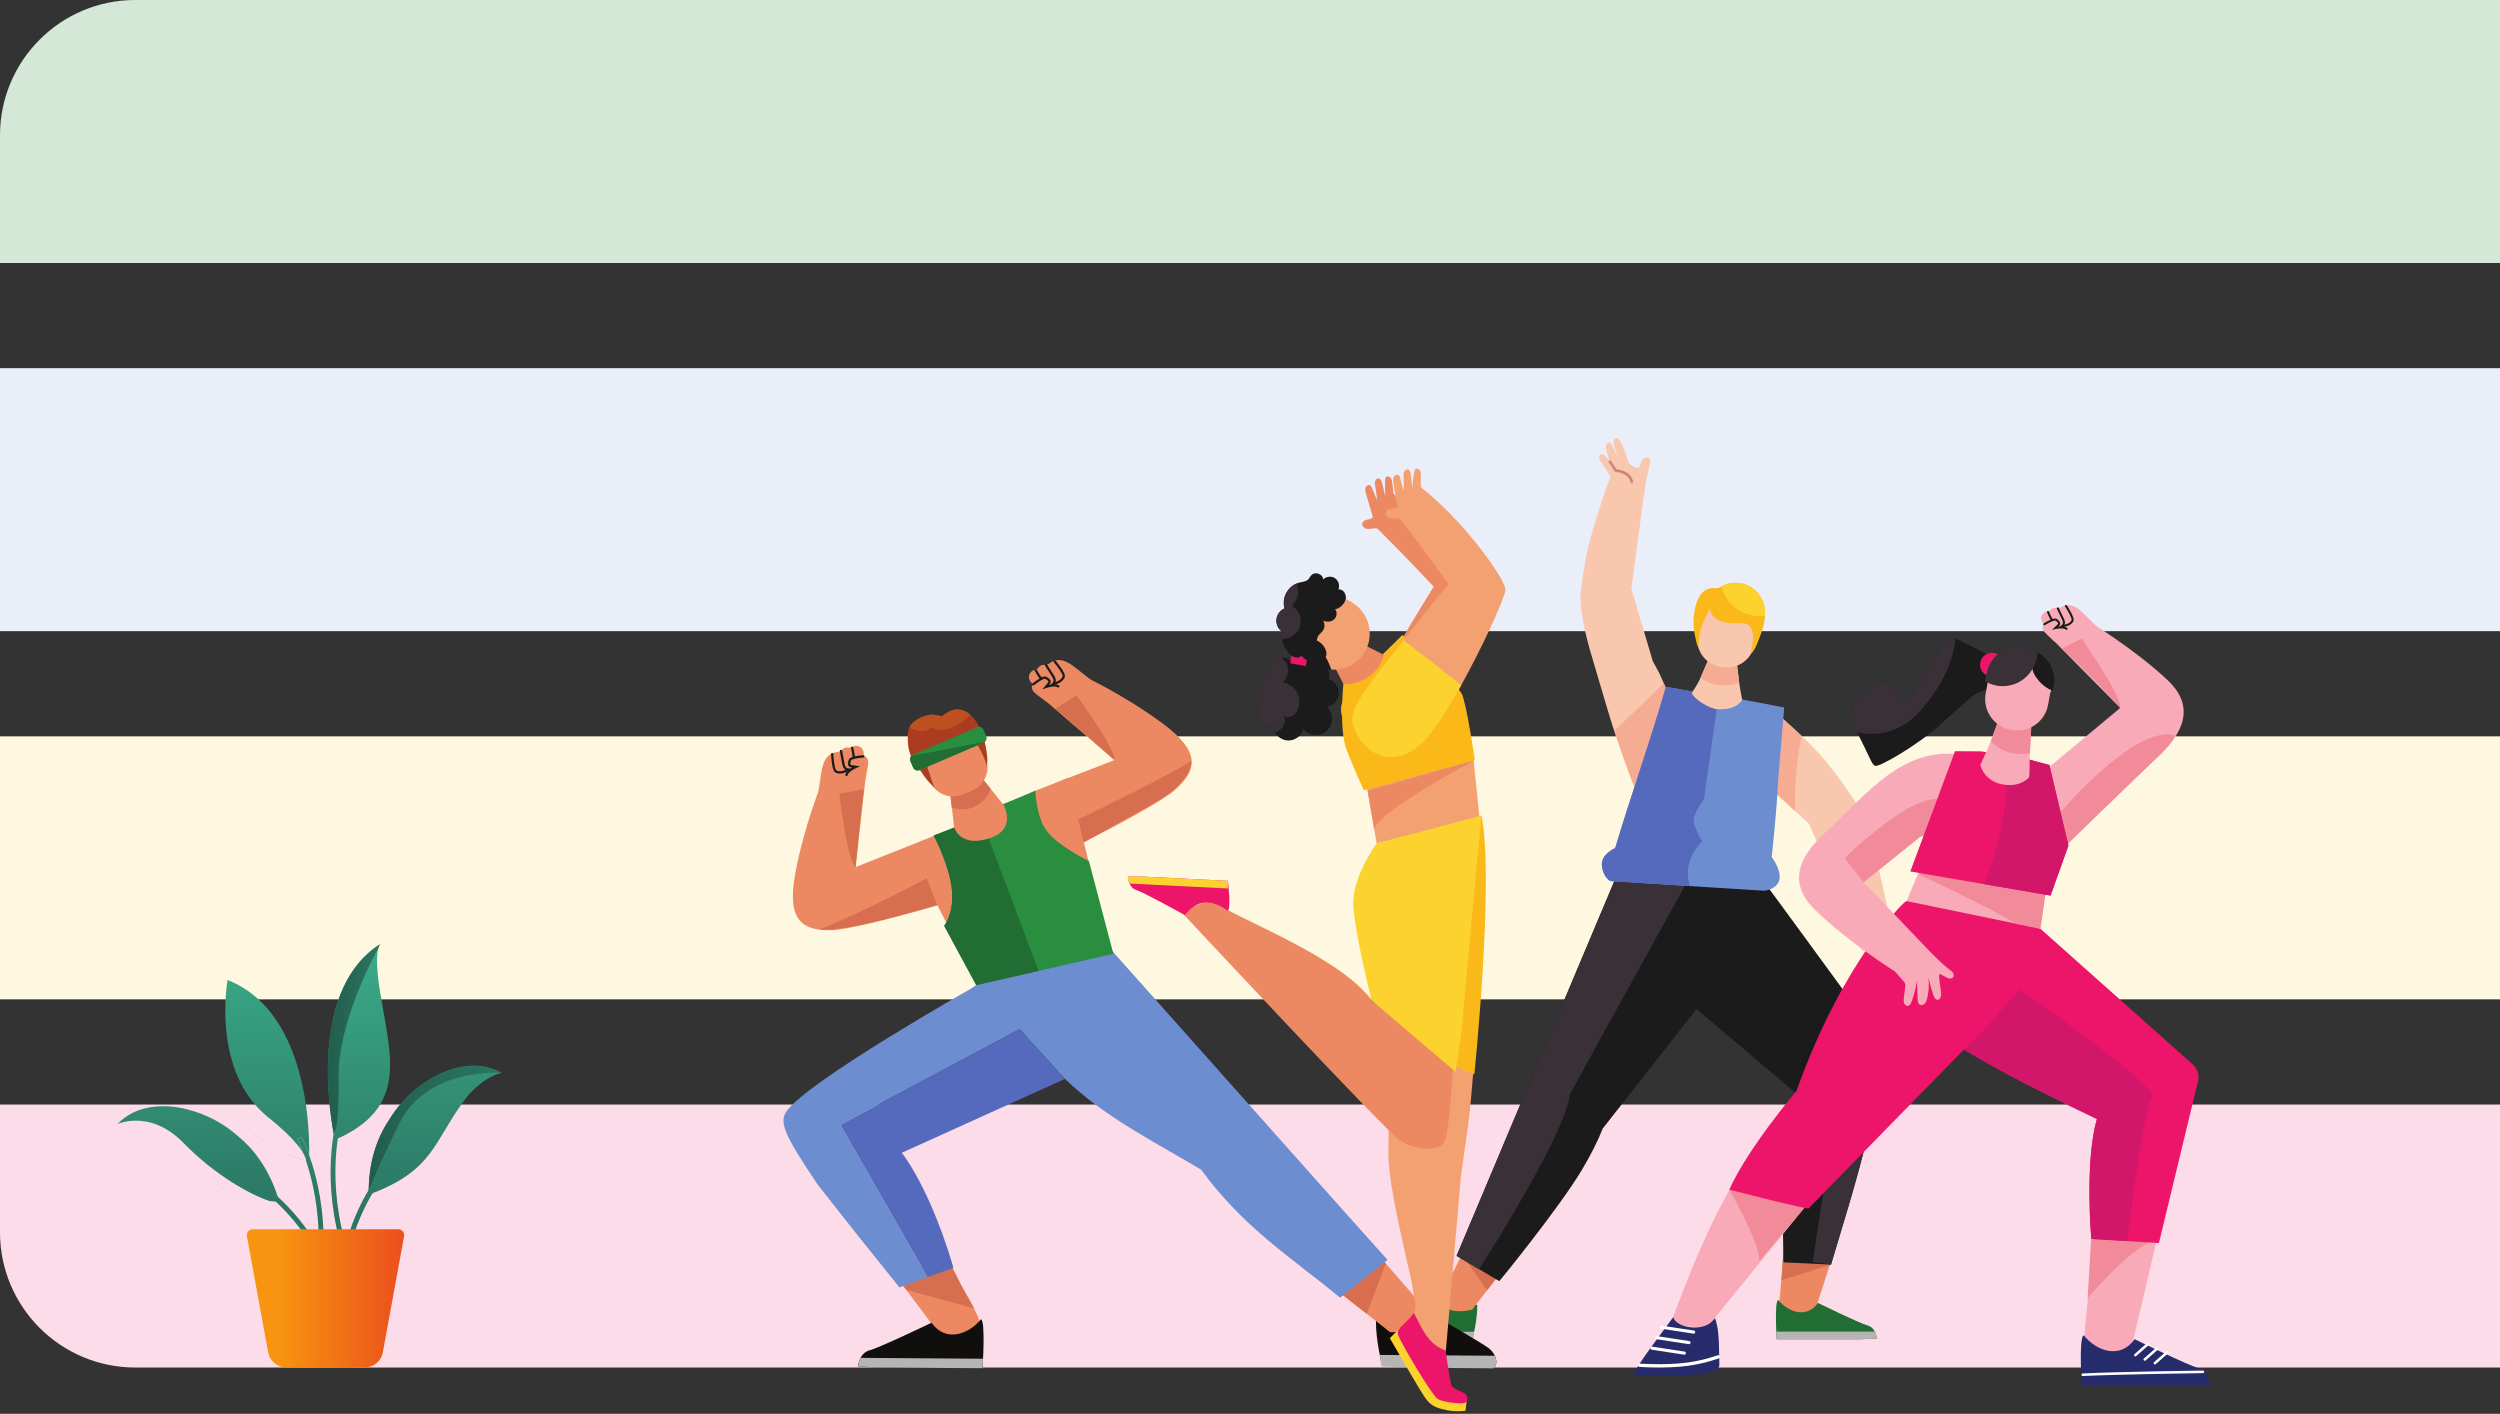 <svg width="702" height="397" viewBox="0 0 702 397" fill="none" xmlns="http://www.w3.org/2000/svg">
<rect x="0" y="0" width="702" height="397" fill="#333333" stroke="none"/>
<path d="M0 38C0 17.013 17.013 0 38 0H702V73.846H0V38Z" fill="#D3E8D7"/>
<rect y="206.769" width="702" height="73.846" fill="#FEF8E0"/>
<rect y="103.385" width="702" height="73.846" fill="#E9EEF8"/>
<path d="M0 310.154H702V384H38C17.013 384 0 366.987 0 346V310.154Z" fill="#FCDCE9"/>
<path d="M85.897 325.865C83.779 325.325 81.849 324.685 80.093 323.953C78.711 323.379 77.437 322.747 76.261 322.064C72.263 319.743 69.406 316.828 67.376 313.508C62.923 306.223 62.452 296.99 62.664 287.808C62.291 303.968 64.047 320.282 85.893 325.852C85.894 325.857 85.896 325.86 85.897 325.865V325.865ZM86.816 324.367C85.636 321.085 84.655 319.285 84.625 319.233L83.431 319.899C83.456 319.944 84.207 321.32 85.173 323.853C83.886 321.582 81.039 318.336 75.297 313.726C59.181 300.788 63.91 275.176 63.91 275.176L63.762 275.092C63.584 275.173 63.276 275.898 63.014 279.486C63.295 275.64 63.629 275.083 63.798 275.083C63.868 275.083 63.91 275.176 63.91 275.176C78.487 280.971 83.855 296.927 85.785 309.446C86.001 310.85 86.174 312.21 86.312 313.508C86.791 318.004 86.847 321.752 86.822 323.953C86.82 324.098 86.817 324.236 86.816 324.367V324.367ZM62.665 287.776C62.665 287.773 62.665 287.769 62.665 287.765C62.665 287.769 62.665 287.773 62.665 287.776Z" fill="url(#paint0_linear_55:4)"/>
<path d="M90.899 348.682H89.533C89.503 339.399 87.845 331.97 86.264 326.985C86.141 326.597 86.019 326.223 85.897 325.865C85.896 325.86 85.894 325.857 85.893 325.852C85.93 325.862 85.969 325.871 86.007 325.881C85.879 325.312 85.62 324.641 85.173 323.853C84.207 321.32 83.456 319.944 83.431 319.899L84.625 319.233C84.655 319.285 85.636 321.085 86.816 324.367C87.099 325.155 87.394 326.03 87.689 326.985C89.266 332.082 90.866 339.503 90.899 348.682" fill="url(#paint1_linear_55:4)"/>
<path d="M62.664 287.808C62.664 287.798 62.664 287.787 62.664 287.776C62.664 287.787 62.664 287.798 62.664 287.808ZM62.665 287.765C62.752 284.014 62.877 281.36 63.014 279.486C62.877 281.36 62.752 284.015 62.665 287.765Z" fill="url(#paint2_linear_55:4)"/>
<path d="M78.441 337.498C78.435 337.498 78.428 337.487 78.418 337.468C78.43 337.469 78.442 337.469 78.452 337.469C78.45 337.488 78.446 337.498 78.441 337.498ZM78.418 337.468C64.744 336.671 59.675 332.617 53.648 327.171C52.575 326.201 51.471 325.187 50.282 324.138C48.502 322.569 46.532 320.923 44.191 319.237C56.259 327.926 58.475 335.546 75.711 337.251C70.299 335.5 60.153 329.834 51.618 321.024C46.642 315.887 41.707 314.681 38.17 314.681C35.038 314.681 33.003 315.625 33.003 315.625C36.37 312.094 40.949 310.623 45.8 310.623C48.746 310.623 51.793 311.166 54.729 312.12C56.057 312.552 57.364 313.068 58.627 313.656C61.674 315.074 64.474 316.91 66.755 318.994C67.35 319.472 67.917 319.964 68.455 320.466C69.723 321.651 70.835 322.89 71.812 324.138C72.605 325.153 73.307 326.172 73.929 327.171C77.178 332.391 78.223 337.053 78.418 337.468Z" fill="url(#paint3_linear_55:4)"/>
<path d="M86.856 348.682H88.487C80.475 335.89 71.182 330.896 70.74 330.664L70.104 331.876C70.207 331.929 79.098 336.722 86.856 348.682" fill="url(#paint4_linear_55:4)"/>
<path d="M94.052 320.073C94.052 320.073 84.6 278.933 106.916 265C106.916 265 104.652 265.958 106.811 279.068C109.75 296.915 114.643 311.084 94.052 320.073Z" fill="url(#paint5_linear_55:4)"/>
<path d="M96.842 348.682C91.322 328.332 96.117 313.797 96.167 313.648L94.872 313.206C94.82 313.358 89.948 328.089 95.429 348.682H96.842Z" fill="url(#paint6_linear_55:4)"/>
<path d="M93.684 318.243C94.008 318.061 95.252 316.431 95.12 302.074C94.991 287.926 103.756 270.783 106.253 266.19C106.478 265.412 106.739 265.13 106.855 265.04C87.428 277.245 92.174 310.13 93.684 318.243" fill="url(#paint7_linear_55:4)"/>
<path d="M106.855 265.04L106.916 265L106.855 265.04Z" fill="url(#paint8_linear_55:4)"/>
<path d="M103.497 335.471C103.767 336.09 102.353 324.57 109.362 314.322C115.449 304.09 129.96 295.13 140.805 301.272C140.963 301.312 136.478 301.728 131.109 307.995C121.58 320.454 122.176 328.618 103.497 335.471" fill="url(#paint9_linear_55:4)"/>
<path d="M98.72 348.682C102.706 335.07 109.784 327.952 109.866 327.87L108.906 326.895C108.555 327.24 101.305 334.51 97.285 348.682H98.72Z" fill="url(#paint10_linear_55:4)"/>
<path d="M109.362 314.322C103.963 322.215 103.562 330.857 103.539 334.132C103.573 334.238 103.595 334.307 103.595 334.307C103.595 334.307 104.048 332.188 111.917 315.844C119.786 299.502 140.805 301.272 140.805 301.272C129.96 295.13 115.449 304.09 109.362 314.322" fill="url(#paint11_linear_55:4)"/>
<path d="M111.85 345.187H70.947C69.922 345.187 69.147 346.117 69.332 347.124L75.296 379.744C75.745 382.199 77.884 383.982 80.379 383.982H102.418C104.913 383.982 107.052 382.199 107.501 379.744L113.465 347.124C113.649 346.117 112.875 345.187 111.85 345.187" fill="url(#paint12_linear_55:4)"/>
<path d="M500.943 349.96C500.943 349.96 500.21 361.698 499.109 369.767C507.179 371.234 508.646 371.234 508.646 371.234L515.247 350.695L500.943 349.96" fill="#EC8963"/>
<path d="M514.147 355.096L500.21 359.497L500.699 352.406L514.147 355.096Z" fill="#D66E4F"/>
<path d="M522.506 376.063H498.873C498.873 376.063 498.229 365.429 499.303 364.999C502.096 368.436 507.252 370.369 510.475 365.858C510.475 365.858 522.076 371.552 524.44 372.196C526.803 372.841 527.018 375.848 527.018 375.848L522.506 376.063Z" fill="#226D34"/>
<path d="M526.451 373.915C526.946 374.874 527.018 375.848 527.018 375.848L522.506 376.063H498.873C498.873 376.063 498.82 375.18 498.77 373.915H526.451Z" fill="#B5B5B4"/>
<path d="M525.97 290.687C523.986 287.075 521.65 283.645 519.247 280.286C517.289 277.541 495.808 248.243 495.808 248.243L479.304 245.064L474.902 282.108L504.844 307.418C504.844 307.418 502.169 316.117 501.234 328.188C501.014 331.017 500.829 335.412 500.683 340.097C500.55 344.395 500.82 353.103 500.793 354.461L514.147 355.096C514.493 353.924 514.897 352.526 515.348 350.96C517.22 344.513 519.386 338.162 521.895 328.822C525.466 315.522 528.685 302.369 528.685 298.111C528.685 296.486 528.087 294.835 527.337 293.282C526.906 292.376 526.415 291.502 525.97 290.687" fill="#1C1B1B"/>
<path d="M528.685 298.111C528.685 298.111 520.016 299.346 516.348 313.65C512.681 327.955 509.013 354.362 509.013 354.362L514.147 355.096C514.147 355.096 527.819 311.179 528.685 298.111" fill="#393137"/>
<path d="M403.15 364.625C403.15 364.625 391.296 371.325 390.007 372.356C388.719 373.387 387.688 375.449 388.976 376.737C409.849 376.737 413.545 375.706 413.545 375.706C413.545 375.706 414.834 370.81 414.834 366.43L403.15 364.625Z" fill="#226D34"/>
<path d="M413.585 376.458C413.585 376.458 409.849 376.737 388.977 376.737C388.2 375.96 388.269 374.903 388.727 373.958H413.946C413.723 375.03 413.585 376.458 413.585 376.458Z" fill="#B5B5B4"/>
<path d="M423.827 354.209L413.42 367.705C413.42 367.705 407.641 369.661 403.7 365.748L412.589 348.154L423.827 354.209Z" fill="#EC8963"/>
<path d="M412.589 348.154L423.827 354.209L417.568 362.326L410.522 352.288L410.507 352.275L412.589 348.154" fill="#D66E4F"/>
<path d="M476.736 246.871L453.996 245.797L409.006 352.651L420.987 359.742C421.877 358.796 438.001 338.835 444.08 328.693C446.496 324.661 448.573 320.654 450.054 316.887L478.203 281.008L481.505 247.264L476.736 246.871" fill="#1C1B1B"/>
<path d="M409.006 352.651L415.312 356.383C420.49 348.27 439.526 317.866 440.793 307.415C442.627 303.748 473.134 248.719 473.134 248.719L467.445 246.432L453.996 245.797L409.006 352.651" fill="#393137"/>
<path d="M535.111 262.411C534.409 261.773 533.739 261.102 533.083 260.416C533.445 260.535 533.807 260.654 534.169 260.773C534.518 260.887 534.879 261.004 535.247 260.977C535.615 260.95 535.994 260.744 536.112 260.395C536.212 260.102 536.106 259.77 535.912 259.529C535.719 259.287 535.448 259.121 535.178 258.971C533.739 258.168 532.018 257.489 530.305 256.515C529.673 253.47 529.124 250.778 528.402 247.631C527.39 243.219 526.331 238.805 524.919 234.501C522.986 228.61 520.802 224.839 520.802 224.839C515.077 216.308 511.056 211.309 504.793 205.619C502.536 203.567 500.587 201.744 498.864 200.127L495.339 219.724L508.046 231.395C508.046 231.395 518.413 255.308 520.616 260.656C521.176 262.359 521.735 264.061 522.295 265.763C522.448 266.226 522.645 266.741 523.092 266.933C523.789 267.235 524.547 266.496 524.666 265.747C524.785 264.997 524.523 264.243 524.492 263.485C524.484 263.282 524.5 263.059 524.639 262.909C524.745 262.795 524.904 262.748 525.055 262.71C525.87 262.501 526.754 262.408 527.539 262.711C528.241 262.982 528.789 263.537 529.339 264.051C530.489 265.124 531.747 266.082 533.088 266.905C533.544 267.184 534.14 267.446 534.58 267.142C534.926 266.904 534.993 266.397 534.847 266.004C534.701 265.61 534.391 265.302 534.092 265.008C533.045 263.982 531.998 262.956 530.951 261.93C532.083 262.902 533.27 263.811 534.504 264.649C534.79 264.843 535.112 265.041 535.454 264.993C535.999 264.916 536.266 264.224 536.109 263.697C535.952 263.17 535.519 262.78 535.111 262.411" fill="#F8C7AE"/>
<path d="M504.017 227.694C503.773 218.785 505.166 210.28 505.871 206.613C505.519 206.283 505.161 205.952 504.793 205.619C502.536 203.567 500.587 201.744 498.864 200.127L495.339 219.724L504.017 227.694" fill="#F6AB93"/>
<path d="M470.073 199.039C469.092 195.931 467.739 193.128 466.044 189.285C465.708 188.522 464.105 185.655 464.105 185.655L458.095 165.353C458.095 165.353 461.349 140.652 462.171 135.183C462.548 133.513 462.926 131.842 463.305 130.172C463.407 129.716 463.499 129.198 463.226 128.819C462.803 128.23 461.818 128.463 461.353 129.019C460.887 129.574 460.731 130.322 460.384 130.959C460.291 131.129 460.168 131.305 459.981 131.359C459.836 131.4 459.683 131.361 459.541 131.318C458.77 131.088 457.999 130.73 457.505 130.095C457.062 129.529 456.887 128.804 456.688 128.113C456.272 126.667 455.712 125.264 455.016 123.93C454.78 123.477 454.42 122.969 453.91 123.002C453.509 123.028 453.205 123.41 453.131 123.804C453.058 124.199 453.16 124.603 453.262 124.992C453.615 126.348 453.969 127.703 454.323 129.059C453.873 127.706 453.347 126.377 452.746 125.083C452.608 124.785 452.441 124.463 452.136 124.334C451.653 124.13 451.094 124.566 450.963 125.075C450.832 125.584 450.996 126.117 451.149 126.62C451.412 127.488 451.632 128.369 451.831 129.253C451.593 128.977 451.355 128.702 451.116 128.427C450.886 128.16 450.647 127.888 450.332 127.729C450.018 127.57 449.605 127.553 449.337 127.781C449.112 127.972 449.035 128.297 449.076 128.59C449.115 128.883 449.255 129.152 449.403 129.408C450.19 130.774 451.266 132.176 452.192 133.816C451.213 136.623 450.34 139.1 449.385 142.036C448.047 146.151 446.745 150.29 445.788 154.513C444.477 160.294 443.727 167.308 443.727 167.308C443.972 174.154 445.754 180.342 448.093 188.086C448.994 191.071 452.65 203.683 453.299 205.268C455.374 211.534 457.978 219.115 459.265 221.734C461.597 226.478 465.011 228.333 465.011 228.333L470.238 220.243L472.504 204.332L470.073 199.039" fill="#F8C7AE"/>
<path d="M458.057 135.695C457.931 135.65 457.835 135.539 457.815 135.398C457.438 132.774 453.724 132.497 453.686 132.495C453.571 132.487 453.466 132.426 453.402 132.33L451.747 129.845C451.633 129.674 451.68 129.444 451.85 129.33C452.021 129.217 452.252 129.265 452.364 129.433L453.921 131.771C454.769 131.865 458.138 132.418 458.549 135.293C458.578 135.496 458.438 135.684 458.234 135.713C458.172 135.721 458.112 135.715 458.057 135.695" fill="#CD8578"/>
<path d="M462.799 222.507L467.75 206.736L470.868 200.868L470.719 200.446L470.073 199.04C469.326 196.672 468.362 194.479 467.196 191.872L453.299 205.268C453.299 205.268 457.198 216.742 459.265 221.734C459.618 222.45 459.995 223.093 460.381 223.682C461.841 225.261 462.799 222.507 462.799 222.507" fill="#F6AB93"/>
<path d="M499.354 218.368L501.005 198.667C501.005 198.667 483.507 195.178 478.263 194.759C477.456 194.694 467.841 192.666 467.75 192.982C463.564 207.681 457.906 223.497 453.544 238.146C453.544 238.146 449.475 239.838 449.814 243.117C450.152 246.363 452.19 247.404 452.19 247.404L495.458 250.119C495.458 250.119 498.93 249.781 499.626 247.106C499.633 247.092 499.633 247.079 499.64 247.066C500.316 244.352 497.489 240.628 497.489 240.628C497.489 240.628 498.812 229.385 499.354 218.368" fill="#6C8DD0"/>
<path d="M467.75 192.982C463.564 207.681 457.906 223.498 453.544 238.146C453.544 238.146 449.475 239.838 449.814 243.117C450.152 246.362 452.19 247.404 452.19 247.404L473.134 248.719C473.599 248.722 474.054 248.727 474.535 248.732C472.091 241.64 477.959 236.261 477.959 236.261C477.959 236.261 476.736 234.306 475.759 231.615C474.78 228.926 478.448 224.525 478.448 224.525L482.36 196.894L479.258 194.858C478.893 194.816 478.557 194.782 478.263 194.759C477.456 194.694 467.841 192.666 467.75 192.982" fill="#556ABC"/>
<path d="M489.206 196.467C487.74 199.034 484.32 199.261 482.263 199.139C480.014 199.013 475.636 196.283 475.086 194.633C475.214 194.182 476.619 192.397 477.506 190.329C478.466 188.094 479.416 185.907 479.416 185.907L480.119 183.541L487.307 184.154C487.307 184.154 487.307 184.154 487.307 184.161C487.321 184.172 487.351 184.443 487.404 184.898C487.423 185.05 487.439 185.222 487.455 185.414C487.456 185.42 487.456 185.42 487.456 185.42C487.516 185.962 487.723 186.197 487.792 186.996C487.839 187.552 488.103 189.602 488.368 191.67C488.652 193.804 489.095 195.95 489.206 196.467" fill="#F8C7AE"/>
<path d="M488.368 191.67C486.958 192.245 485.418 192.538 483.795 192.484C481.444 192.414 479.277 191.621 477.506 190.329C478.466 188.094 479.416 185.907 479.416 185.907L480.119 183.541L487.307 184.154C487.307 184.154 487.307 184.154 487.307 184.161C487.321 184.172 487.351 184.443 487.404 184.898C487.423 185.05 487.439 185.222 487.455 185.414C487.456 185.42 487.456 185.42 487.456 185.42C487.516 185.962 487.723 186.197 487.792 186.996C487.839 187.552 488.103 189.602 488.368 191.67Z" fill="#F6AB93"/>
<path d="M483.334 187.264L484.105 187.359C488.314 187.877 492.146 184.886 492.665 180.676L493.572 173.315C493.875 170.86 492.129 168.624 489.674 168.322L482.552 167.444C480.097 167.141 477.861 168.887 477.558 171.342L476.651 178.704C476.133 182.913 479.125 186.745 483.334 187.264" fill="#F8C7AE"/>
<path d="M495.606 172.908C495.481 175.317 494.668 177.658 493.751 179.895C493.34 180.908 492.916 182.093 492.241 182.963C492.138 183.1 491.691 183.455 491.675 183.61C491.955 181.355 493.317 176.29 490.404 175.191C489.305 174.779 488.092 174.939 486.924 174.973C485.459 175.019 483.948 174.853 482.649 174.184C481.345 173.508 480.279 172.26 480.113 170.802C478.82 173.394 477.458 176.02 477.132 178.905C477.057 179.557 477.017 180.21 477 180.862C476.989 181.177 476.88 181.801 477.115 182.059C476.714 181.624 476.537 181.034 476.388 180.462C475.701 177.858 475.312 175.122 475.678 172.438C475.896 170.847 476.285 169.199 477.029 167.768C477.498 166.886 478.162 166.08 479.049 165.616C479.942 165.147 480.99 165.061 481.997 165.124C482.157 165.135 482.323 165.147 482.477 165.112C482.649 165.067 482.803 164.969 482.953 164.872C483.102 164.781 483.25 164.695 483.405 164.614C485.928 163.258 489.168 163.321 491.623 164.803C493.821 166.137 495.303 168.558 495.566 171.11C495.629 171.711 495.641 172.312 495.606 172.908" fill="#FAB819"/>
<path d="M495.607 172.908C495.114 172.976 494.61 173.011 494.101 173.011C488.921 173.011 484.578 169.433 483.405 164.614C485.928 163.258 489.168 163.321 491.623 164.803C493.821 166.137 495.303 168.558 495.566 171.11C495.629 171.711 495.641 172.312 495.607 172.908" fill="#FBD22E"/>
<path d="M255.078 238.053L268.085 263.765L285.745 257.752L295.665 251.684L307.428 249.099L299.907 218.35L255.078 238.053" fill="#EC8963"/>
<path d="M289.328 222.569L312.925 213.437L293.535 196.759L303.488 189.496C303.488 189.496 315.281 194.836 326.556 203.208C337.832 211.58 335.563 216.605 330.197 221.582C324.832 226.56 296.935 240.211 296.935 240.211L289.328 222.569" fill="#EC8963"/>
<path d="M296.383 198.986L302.207 195.224C302.207 195.224 313.351 210.187 312.925 213.437C302.1 203.708 296.383 198.986 296.383 198.986Z" fill="#D66E4F"/>
<path d="M304.315 236.532L302.759 230.115C302.759 230.115 333.695 215.122 334.508 213.527C334.461 219.932 324.816 225.068 324.816 225.068L304.315 236.532" fill="#D66E4F"/>
<path d="M293.841 197.075C292.996 196.442 292.149 195.809 291.304 195.176C290.79 194.791 290.259 194.387 289.957 193.827C289.655 193.268 289.662 192.508 290.144 192.147C289.415 191.73 288.927 190.907 288.932 190.099C288.936 189.293 289.431 188.539 290.164 188.225C290.51 188.077 290.904 188.018 291.212 187.808C291.559 187.571 291.759 187.167 292.113 186.94C292.723 186.548 293.592 186.79 294.272 186.52C294.588 186.395 294.843 186.166 295.123 185.977C295.667 185.608 296.319 185.389 296.995 185.346C299.01 185.217 300.872 186.593 302.506 187.891C303.568 188.736 304.631 189.579 305.693 190.424C306.021 190.683 306.349 190.944 306.688 191.189L299.272 196.563L293.841 197.075" fill="#EC8963"/>
<path d="M297.409 192.933C297.413 192.927 297.417 192.922 297.422 192.915C297.526 192.772 297.492 192.57 297.348 192.466C296.663 191.974 295.453 192.111 294.584 192.303L294.753 192.098C294.98 191.824 295.067 191.537 295.011 191.248C294.906 190.715 294.348 190.35 293.763 190.034C292.939 189.592 290.816 191.189 289.941 191.897C289.807 192.006 289.781 192.211 289.893 192.349C290.005 192.488 290.208 192.509 290.347 192.397C291.684 191.316 293.167 190.46 293.458 190.602C293.67 190.716 294.318 191.064 294.378 191.372C294.385 191.406 294.405 191.508 294.256 191.688L292.702 193.569L293.789 193.192C294.439 192.966 296.278 192.49 296.973 192.989C297.111 193.088 297.301 193.063 297.409 192.933" fill="#1C1B1B"/>
<path d="M292.621 190.755C292.725 190.63 292.719 190.443 292.601 190.324C292.07 189.786 291.126 188.096 291.117 188.079C291.03 187.923 290.834 187.868 290.679 187.954C290.525 188.04 290.467 188.236 290.554 188.392C290.594 188.465 291.549 190.178 292.144 190.778C292.269 190.904 292.473 190.904 292.6 190.78C292.608 190.772 292.614 190.764 292.621 190.755" fill="#1C1B1B"/>
<path d="M296.111 192.117C296.592 191.535 296.596 190.739 296.095 189.887C295.618 189.077 294.065 186.684 293.999 186.582C293.902 186.433 293.703 186.39 293.553 186.487C293.405 186.584 293.362 186.784 293.459 186.933C293.474 186.957 295.071 189.416 295.54 190.214C295.857 190.752 296.073 191.493 295.285 191.987C295.136 192.081 295.088 192.28 295.182 192.431C295.277 192.582 295.475 192.628 295.627 192.533C295.821 192.412 295.982 192.272 296.111 192.117Z" fill="#1C1B1B"/>
<path d="M298.559 190.892C298.861 190.527 299.042 190.119 299.027 189.706C298.99 188.678 296.83 186.038 296.397 185.519C296.283 185.382 296.08 185.364 295.943 185.478C295.803 185.595 295.788 185.795 295.902 185.931C296.85 187.068 298.361 189.104 298.384 189.73C298.411 190.475 297.189 191.434 296.008 191.599C295.833 191.623 295.709 191.787 295.734 191.962C295.758 192.139 295.921 192.262 296.097 192.237C297.004 192.11 297.994 191.577 298.559 190.892" fill="#1C1B1B"/>
<path d="M263.76 234.106L240.26 243.484L243.105 218.067L230.871 219.525C230.871 219.525 225.87 231.466 223.312 245.275C220.755 259.083 225.838 261.219 233.156 261.211C240.475 261.203 270.202 252.206 270.202 252.206L263.76 234.106" fill="#EC8963"/>
<path d="M242.535 221.637L235.708 222.848C235.708 222.848 237.735 241.395 240.26 243.484C241.563 228.988 242.535 221.637 242.535 221.637Z" fill="#D66E4F"/>
<path d="M243.096 218.507C243.284 217.468 243.473 216.428 243.661 215.388C243.775 214.757 243.889 214.099 243.73 213.484C243.57 212.869 243.047 212.317 242.448 212.38C242.698 211.579 242.494 210.644 241.942 210.056C241.39 209.468 240.513 209.253 239.763 209.522C239.409 209.649 239.081 209.874 238.712 209.93C238.296 209.993 237.875 209.833 237.461 209.908C236.748 210.037 236.276 210.805 235.594 211.07C235.277 211.194 234.934 211.2 234.601 211.252C233.951 211.353 233.324 211.636 232.8 212.065C231.236 213.343 230.81 215.618 230.497 217.681C230.293 219.023 230.09 220.364 229.887 221.706C229.824 222.119 229.761 222.533 229.679 222.943L238.77 221.83L243.096 218.507" fill="#EC8963"/>
<path d="M237.663 217.903C237.656 217.902 237.649 217.9 237.641 217.899C237.467 217.864 237.355 217.695 237.389 217.52C237.556 216.693 238.535 215.969 239.303 215.518L239.04 215.483C238.686 215.437 238.427 215.286 238.272 215.035C237.986 214.574 238.145 213.927 238.36 213.298C238.662 212.412 241.304 212.136 242.427 212.059C242.599 212.047 242.758 212.18 242.77 212.358C242.782 212.536 242.648 212.69 242.47 212.702C240.755 212.821 239.086 213.203 238.97 213.505C238.892 213.734 238.654 214.43 238.819 214.696C238.838 214.725 238.893 214.814 239.124 214.845L241.543 215.164L240.49 215.628C239.861 215.905 238.19 216.809 238.021 217.647C237.987 217.814 237.83 217.925 237.663 217.903Z" fill="#1C1B1B"/>
<path d="M239.687 213.048C239.525 213.027 239.402 212.885 239.407 212.719C239.431 211.963 238.971 210.082 238.966 210.064C238.923 209.891 239.03 209.716 239.202 209.674C239.373 209.631 239.549 209.737 239.592 209.909C239.612 209.99 240.078 211.895 240.051 212.739C240.045 212.917 239.897 213.056 239.719 213.051C239.708 213.05 239.697 213.05 239.687 213.048Z" fill="#1C1B1B"/>
<path d="M238.058 216.422C237.309 216.322 236.764 215.742 236.551 214.778C236.349 213.861 235.857 211.049 235.836 210.929C235.805 210.755 235.923 210.588 236.098 210.557C236.273 210.527 236.44 210.644 236.47 210.819C236.476 210.848 236.981 213.735 237.181 214.639C237.315 215.249 237.661 215.939 238.575 215.764C238.748 215.732 238.918 215.844 238.951 216.019C238.985 216.194 238.871 216.363 238.696 216.397C238.471 216.44 238.258 216.448 238.058 216.422" fill="#1C1B1B"/>
<path d="M235.431 217.192C234.961 217.13 234.551 216.954 234.281 216.642C233.608 215.863 233.392 212.458 233.356 211.784C233.346 211.606 233.483 211.454 233.66 211.445C233.842 211.435 233.99 211.572 233.999 211.749C234.079 213.226 234.358 215.747 234.768 216.221C235.255 216.784 236.803 216.655 237.781 215.972C237.925 215.871 238.127 215.906 238.229 216.051C238.331 216.197 238.296 216.398 238.149 216.499C237.399 217.025 236.311 217.308 235.431 217.192Z" fill="#1C1B1B"/>
<path d="M263.15 254.054L260.2 246.626C260.2 246.626 243.721 255.515 230.069 261.023C237.87 261.88 263.15 254.054 263.15 254.054Z" fill="#D66E4F"/>
<path d="M251.658 358.403C251.658 358.403 264.877 376.115 264.878 376.115C265.176 376.515 268.689 376.142 269.188 376.146C271.359 376.161 273.509 375.773 275.65 376.118C276.379 370.866 272.199 365.396 269.91 360.886C268.467 358.046 267.024 355.205 265.582 352.363L251.658 358.403Z" fill="#EC8963"/>
<path d="M246.537 383.991L275.897 384.201C275.897 384.201 276.792 370.995 275.461 370.452C271.961 374.697 265.538 377.054 261.575 371.42C261.575 371.42 247.111 378.389 244.17 379.169C241.228 379.949 240.934 383.684 240.934 383.684L246.537 383.991Z" fill="#100F0D"/>
<path d="M241.656 381.286C241.031 382.473 240.934 383.684 240.934 383.684L246.537 383.991L275.897 384.201C275.897 384.201 275.971 383.104 276.045 381.533L241.656 381.286" fill="#B5B5B4"/>
<path d="M267.384 355.913L253.56 360.951C253.844 361.331 254.151 361.742 254.477 362.18L273.482 367.391L273.331 367.069C272.196 364.895 270.883 362.803 269.91 360.886C269.068 359.229 268.226 357.571 267.384 355.913Z" fill="#D66E4F"/>
<path d="M401.355 368.601C401.355 368.601 416.485 377.296 418.126 378.629C419.768 379.962 421.07 382.613 419.407 384.253C392.657 384.061 387.93 382.706 387.93 382.706C387.93 382.706 386.324 376.42 386.364 370.805L401.355 368.601Z" fill="#100F0D"/>
<path d="M387.873 383.67C387.873 383.67 392.657 384.061 419.407 384.253C420.41 383.264 420.331 381.908 419.753 380.695L387.432 380.463C387.709 381.838 387.873 383.67 387.873 383.67" fill="#B5B5B4"/>
<path d="M373.888 361.148L390.344 374.078C390.344 374.078 397.814 374.665 401.325 368.818L385.441 350.554L373.888 361.148Z" fill="#EC8963"/>
<path d="M385.441 350.554L373.888 361.148L383.785 368.924L389.147 354.851L389.162 354.832L385.441 350.554" fill="#D66E4F"/>
<path d="M378.266 341.108L311.575 266.212L293.659 270.888L293.675 270.951L275.927 275.272C275.927 275.272 275.919 275.272 275.912 275.278C275.905 275.286 275.89 275.294 275.875 275.309C275.649 275.467 272.984 277.385 272.86 277.475C272.846 277.482 272.839 277.49 272.824 277.498C272.605 277.655 226.962 303.441 220.895 312.006C218.747 315.038 220.049 318.406 229.408 332.353C229.408 332.361 229.408 332.361 229.408 332.361C239.871 345.774 242.848 349.398 252.565 361.507L267.733 355.98L260.47 358.626L235.948 315.851L286.322 288.986L299.034 302.957C310.367 313.848 324.132 320.553 337.287 328.455C349.182 344.755 362.703 353.2 376.317 364.377L389.616 353.769L378.266 341.108Z" fill="#6C8DD0"/>
<path d="M235.948 315.851L260.47 358.626L267.733 355.98C263.914 342.943 258.596 330.894 253.23 323.693L299.034 302.957L286.322 288.986L235.948 315.851" fill="#556ABC"/>
<path d="M274.132 276.621L265.124 259.972C265.124 259.972 268.677 255.584 266.882 247.218C265.445 240.549 262.155 234.628 262.155 234.628L275.003 229.649L280.632 226.219L290.74 222.044C290.74 222.044 290.875 228.523 293.44 232.613C296.427 237.381 305.763 241.765 305.763 241.765L312.632 267.821L274.132 276.621" fill="#298E3E"/>
<path d="M274.132 276.621L291.637 272.619L275.333 229.448L275.003 229.649L262.155 234.628C262.155 234.628 265.445 240.549 266.882 247.218C268.677 255.584 265.124 259.972 265.124 259.972L274.132 276.621" fill="#226D34"/>
<path d="M266.591 220.847L267.911 232.267C267.911 232.267 269.553 238.283 278.165 235.276C285.658 232.661 281.769 225.961 281.769 225.961L274.625 217.101L266.591 220.847Z" fill="#EC8963"/>
<path d="M278.2 221.534L274.625 217.101L266.591 220.847L267.273 226.754C269.118 227.4 271.18 227.439 273.022 226.78C275.415 225.923 277.346 223.92 278.2 221.534" fill="#D66E4F"/>
<path d="M259.423 216.565C259.992 216.32 260.594 216.337 261.078 216.555L261.081 216.562C261.295 216.772 261.477 217.031 261.603 217.323C261.879 217.967 262.12 218.734 262.097 219.382C261.993 219.595 261.816 219.76 261.553 219.873" fill="#BC887C"/>
<path d="M272.985 221.993L270.47 223.073C266.855 224.625 262.666 222.954 261.114 219.338L257.433 210.768C256.528 208.66 257.503 206.216 259.611 205.311L267.582 201.888C269.69 200.982 272.134 201.957 273.039 204.066L276.72 212.636C278.272 216.251 276.601 220.44 272.985 221.993Z" fill="#EC8963"/>
<path d="M277.19 215.386C276.633 213.304 275.743 211.381 274.69 209.518C274.208 208.677 273.11 207.097 271.984 207.95C269.615 209.747 267.566 211.534 264.248 212.13C262.572 212.425 259.773 211.942 259.477 211.271C259.702 211.779 259.638 212.357 259.809 212.882C259.95 213.316 260.122 213.691 260.203 214.162C260.29 214.699 260.37 215.241 260.523 215.766C260.905 217.107 261.409 218.279 261.774 219.511C261.921 220.006 262.233 220.936 262.61 221.366C261.557 220.383 260.51 219.315 259.663 218.152C258.839 217.038 258.119 215.846 257.253 214.755C255.934 213.095 255.135 211.029 254.975 208.913C254.882 207.629 254.771 205.526 255.328 204.319C255.346 204.283 255.364 204.24 255.383 204.204C256.141 202.704 258.028 201.597 259.55 201.095C260.414 200.806 261.324 200.656 262.24 200.675C262.535 200.677 264.466 201.161 264.557 201.089C265.841 200.014 267.414 199.128 269.089 199.206C270.335 199.257 271.5 199.85 272.44 200.682C272.685 200.901 272.919 201.131 273.133 201.38C274.084 202.465 274.864 203.754 275.481 205.131C276.329 207.03 276.753 209.172 277.051 211.216C277.155 211.898 277.234 212.579 277.254 213.266C277.273 213.874 277.038 214.818 277.19 215.386" fill="#AC3C1F"/>
<path d="M272.44 200.682C271.45 201.729 270.329 202.655 269.113 203.412C266.868 204.805 263.855 205.699 261.673 204.213C260.228 205.631 257.801 205.559 256.025 204.594C255.802 204.472 255.586 204.345 255.383 204.205C256.141 202.704 258.028 201.597 259.55 201.095C260.414 200.806 261.324 200.656 262.24 200.675C262.535 200.677 264.466 201.161 264.557 201.089C265.841 200.014 267.414 199.128 269.089 199.206C270.335 199.257 271.5 199.85 272.44 200.682" fill="#BE501F"/>
<path d="M276.169 204.919L276.938 206.709C277.176 207.265 277.022 207.894 276.587 208.272C276.482 208.369 276.359 208.447 276.22 208.507L258.209 216.242C257.514 216.54 256.709 216.219 256.411 215.525L255.645 213.741C255.391 213.149 255.587 212.476 256.079 212.109C256.161 212.039 256.257 211.98 256.36 211.937L274.371 204.201C275.066 203.903 275.871 204.224 276.169 204.919" fill="#298E3E"/>
<path d="M276.587 208.272C276.482 208.369 276.359 208.447 276.22 208.507L258.209 216.242C257.514 216.54 256.709 216.219 256.411 215.525L255.645 213.741C255.391 213.149 255.587 212.476 256.079 212.109C257.57 211.832 259.109 211.665 260.5 211.396C263.225 210.867 265.95 210.337 268.682 209.805C271.321 209.295 273.952 208.789 276.587 208.272" fill="#226D34"/>
<path d="M417.691 162.269C417.11 161.382 416.276 160.3 415.242 159.091C410.824 153.915 402.807 146.334 395.151 141.265L395.176 141.241C394.115 140.576 392.977 139.838 391.917 139.172C391.724 139.051 391.522 138.922 391.404 138.722C391.296 138.541 391.269 138.323 391.244 138.112C391.147 137.297 391.051 136.482 390.954 135.666C390.892 135.136 390.815 134.574 390.484 134.165C390.153 133.756 389.471 133.613 389.149 134.022C388.973 134.247 388.954 134.56 388.944 134.852C388.895 136.353 388.91 137.856 388.986 139.358C388.702 138.161 388.419 136.963 388.136 135.766C387.989 135.148 387.712 134.403 387.107 134.337C386.647 134.287 386.245 134.708 386.125 135.172C386.004 135.636 386.095 136.13 386.179 136.605C386.409 137.914 386.584 139.232 386.704 140.555C386.238 139.407 385.772 138.258 385.306 137.109C385.169 136.774 385.01 136.412 384.697 136.251C384.193 135.991 383.576 136.446 383.422 137.006C383.269 137.567 383.436 138.166 383.603 138.726C384.201 140.742 384.793 142.76 385.378 144.781C385.424 144.941 385.47 145.115 385.412 145.269C385.353 145.428 385.199 145.524 385.049 145.59C384.582 145.796 384.062 145.835 383.58 145.998C383.098 146.161 382.617 146.51 382.529 147.032C382.417 147.693 383.005 148.304 383.632 148.465C384.258 148.625 384.909 148.471 385.546 148.381C385.946 148.325 386.368 148.314 386.759 148.403C389.399 151.044 396.061 157.722 402.58 164.733C402.58 164.733 399.806 169.181 396.471 174.725C395.07 177.042 393.579 179.556 392.152 182.008C391.977 182.304 391.81 182.598 391.636 182.893C391.121 183.784 390.6 184.684 390.086 185.583C391.112 188.007 396.79 193.7 397.628 194.023C398.324 194.292 398.863 194.86 399.479 195.353C400.892 196.475 402.56 197.715 403.52 198.132C403.581 197.984 407.534 192.747 407.548 192.693C407.966 191.513 410.772 188.261 414.35 180.087C416.834 174.412 417.792 169.169 418.386 166.369C418.608 165.317 418.708 164.576 418.663 164.236C418.607 163.81 418.268 163.134 417.691 162.269" fill="#EC8963"/>
<path d="M408.237 192.987C402.943 200.172 397.504 206.78 393.104 209.069C383.895 213.849 377.815 206.383 376.783 200.801C376.55 199.543 376.568 198.384 376.87 197.481C378.314 193.104 386.077 186.033 393.804 178.347C395.62 180.149 398.057 182.613 400.563 185.166C403.272 187.915 406.062 190.77 408.237 192.987" fill="#F9B132"/>
<path d="M400.563 185.166C394.972 187.792 382.674 193.715 376.783 200.801C376.55 199.543 376.568 198.384 376.87 197.481C378.314 193.104 386.077 186.033 393.804 178.347C395.62 180.149 398.057 182.613 400.563 185.166" fill="#FAB819"/>
<path d="M413.592 211.562L415.472 229.826L386.56 236.821L383.51 219.351L413.592 211.562Z" fill="#F3A171"/>
<path d="M414.129 213.442C414.129 213.442 386.196 228.214 385.927 233.049C384.047 222.037 384.047 222.037 384.047 222.037L414.129 213.442Z" fill="#EC8963"/>
<path d="M377.221 192.064C377.221 192.064 375.922 204.981 378.138 210.621C380.354 216.262 382.973 221.902 382.973 221.902L414.129 213.442C414.129 213.442 411.712 196.789 410.369 194.641C406.669 188.721 391.636 182.893 391.636 182.893L384.785 185.239L377.221 192.064" fill="#FAB819"/>
<path d="M390.691 289.122C390.231 304.945 389.855 319.278 389.855 323.814C389.855 330.536 392.29 341.786 394.354 350.899C395.156 354.464 395.907 357.708 396.432 360.224C396.432 360.224 397.476 366.001 397.476 366.807C397.476 367.613 395.865 373.254 395.865 373.254L405.803 381.579L410.186 330.736C410.409 329.124 410.627 327.55 410.838 326.037V326.031C411.348 322.349 411.815 319.024 412.194 316.363C412.769 312.35 413.447 304.556 414.138 295.193L390.691 289.122" fill="#F3A171"/>
<path d="M393.097 372.939L390.262 375.744C390.262 375.744 398.508 390.16 400.24 392.586C401.972 395.013 403.716 395.426 406.265 395.977C408.813 396.529 411.501 396.141 411.501 396.141L411.923 392.786L406.685 392.757L401.6 389.505L397.079 381.422L393.097 372.939Z" fill="#FBD22E"/>
<path d="M411.511 393.863C410.64 394.354 405.307 393.828 403.701 392.821C402.095 391.82 393.404 377.297 392.551 374.682C391.999 372.995 394.985 371.607 397.016 368.663C399.194 372.875 400.923 377.195 405.222 378.918C405.455 379.014 405.695 379.096 405.935 379.177C406.565 383.84 407.311 388.735 407.694 389.249C408.433 390.244 411.155 390.879 411.647 391.626C412.139 392.372 412.381 393.372 411.511 393.863" fill="#ED156A"/>
<path d="M389.015 291.602L413.995 301.674C413.995 301.674 419.635 247.016 416.009 229.02C387.404 237.615 387.404 237.615 387.404 237.615L389.015 291.602" fill="#FAB819"/>
<path d="M388.601 183.884C387.989 186.414 386.451 188.666 383.993 190.219C381.565 191.75 379.276 192.224 377.22 192.064L374.596 186.931L383.964 181.536C383.964 181.536 385.823 182.469 388.601 183.884Z" fill="#EC8963"/>
<path d="M372.57 198.521C373.47 199.338 374.04 200.526 374.044 201.843C374.052 204.337 372.036 206.372 369.536 206.381C368.086 206.385 366.798 205.702 365.968 204.643C365.523 206.521 363.841 207.913 361.831 207.92C360.215 207.925 358.807 207.033 358.077 205.718C357.891 205.388 357.751 205.026 357.66 204.651C357.628 204.536 357.609 204.416 357.589 204.295C357.469 204.32 357.348 204.334 357.227 204.347C357.125 204.354 357.017 204.36 356.915 204.361C356.648 204.361 356.387 204.337 356.133 204.287C356.12 204.287 356.1 204.281 356.088 204.275C355.063 204.055 354.19 203.428 353.646 202.571C353.595 202.495 353.55 202.425 353.505 202.349C353.326 202.018 353.191 201.663 353.114 201.288C353.094 201.167 353.075 201.046 353.062 200.925C353.042 200.792 353.035 200.652 353.035 200.506C353.032 199.564 353.366 198.698 353.917 198.022C353.93 198.015 353.936 198.003 353.943 197.997C353.764 197.851 353.598 197.686 353.451 197.508C353.451 197.508 353.451 197.508 353.451 197.502C352.909 196.88 352.556 196.105 352.451 195.247C352.432 195.082 352.418 194.91 352.418 194.738C352.41 192.448 354.205 190.572 356.475 190.457C356.187 189.917 356.026 189.294 356.024 188.639C356.017 186.565 357.596 184.855 359.618 184.663C359.738 184.65 359.865 184.644 359.993 184.643C360.216 184.643 360.451 184.661 360.68 184.699H360.687C361.062 184.761 361.438 184.874 361.769 185.058C362.158 185.272 362.414 185.698 362.884 185.544C363.354 185.396 363.703 184.841 363.98 184.204C364.29 183.49 364.51 182.688 364.693 182.249C365.071 181.326 365.59 180.401 366.428 179.864C367.431 179.231 368.398 181.225 369.029 181.834C369.68 182.455 370.178 182.931 370.423 183.833C370.558 184.342 370.39 185.449 370.665 185.805C370.914 186.141 371.709 186.373 372.055 186.716C372.846 187.496 373.295 188.576 373.298 189.689C373.299 190.052 373.256 190.401 373.168 190.739C374.785 191.256 375.961 192.765 375.967 194.553C375.973 196.563 374.496 198.235 372.57 198.521" fill="#1C1B1B"/>
<path d="M363.931 200.146C363.208 201.211 361.373 201.999 360.377 200.78C361.022 201.797 360.843 203.209 360.127 204.191C359.62 204.893 358.884 205.391 358.077 205.718C357.891 205.388 357.751 205.026 357.66 204.651C357.628 204.536 357.609 204.416 357.589 204.295C357.469 204.32 357.348 204.334 357.227 204.347C357.125 204.354 357.017 204.36 356.915 204.361C356.648 204.361 356.387 204.337 356.133 204.287C356.12 204.287 356.1 204.281 356.088 204.275C355.063 204.055 354.19 203.428 353.646 202.572C353.595 202.495 353.55 202.425 353.505 202.349C353.326 202.018 353.191 201.663 353.114 201.288C353.094 201.167 353.075 201.046 353.062 200.925C353.042 200.792 353.035 200.652 353.035 200.506C353.032 199.564 353.366 198.698 353.917 198.022C353.93 198.015 353.936 198.003 353.943 197.997C353.764 197.851 353.598 197.686 353.451 197.508C353.451 197.508 353.451 197.508 353.451 197.502C352.909 196.88 352.556 196.105 352.451 195.247C352.432 195.082 352.418 194.91 352.418 194.738C352.41 192.448 354.205 190.572 356.475 190.457C356.187 189.917 356.026 189.294 356.024 188.639C356.017 186.565 357.596 184.855 359.618 184.664C360.224 185.088 360.804 185.557 361.194 186.186C362.23 187.874 361.57 190.16 360.277 191.659C362.263 191.977 364.011 193.479 364.621 195.392C365.129 196.968 364.855 198.782 363.931 200.146" fill="#393137"/>
<path d="M367.428 183.084L366.67 187.073L362.262 186.233H362.256L363.013 182.244L365.513 182.721L367.428 183.084" fill="#ED156A"/>
<path d="M365.247 182.493C365.247 182.493 371.662 191.669 380.027 186.391C386.799 182.117 386.599 170.534 375.922 167.513C366.766 164.922 360.375 177.377 365.247 182.493Z" fill="#F3A171"/>
<path d="M376.154 165.504C377.289 165.595 377.969 166.816 377.929 167.88C377.878 169.226 376.229 171.003 374.871 171.051C375.601 171.854 375.407 173.247 374.588 173.958C373.77 174.671 372.51 174.73 371.527 174.271C372.083 175.136 372.037 176.346 371.416 177.165C371.103 177.578 370.671 177.887 370.347 178.291C369.379 179.499 369.985 181.404 368.754 182.758C367.935 183.656 367.147 183.377 366.172 183.744C365.198 184.11 365.041 184.924 363.758 184.591C361.623 184.038 360.32 181.416 359.985 179.369C359.947 179.159 359.928 178.949 359.915 178.733C359.896 178.275 359.947 177.823 360.042 177.397C359.101 176.748 358.465 175.686 358.42 174.452C358.35 172.855 359.298 171.449 360.691 170.858C360.577 170.444 360.507 170.006 360.487 169.554C360.386 167.041 361.849 164.841 364.006 163.867C365.049 163.405 366.23 163.465 367.055 162.936C367.918 162.382 367.883 161.235 369.223 161.013C370.29 160.837 371.5 161.612 371.559 162.692C372.399 161.841 373.854 161.687 374.854 162.345C375.853 163.002 376.289 164.398 375.84 165.507C375.948 165.496 376.052 165.496 376.154 165.504" fill="#1C1B1B"/>
<path d="M365.21 174.208C365.321 176.955 363.184 179.272 360.438 179.383C360.282 179.389 360.132 179.382 359.982 179.368C359.947 179.162 359.926 178.948 359.917 178.734C359.899 178.273 359.946 177.822 360.045 177.395C359.102 176.751 358.468 175.684 358.417 174.45C358.353 172.853 359.298 171.449 360.691 170.86C360.577 170.442 360.507 170.002 360.489 169.555C360.388 167.042 361.846 164.837 364.005 163.865C364.323 164.49 364.514 165.185 364.543 165.931C364.603 167.405 364.014 168.749 363.031 169.705C363.032 169.738 363.04 169.776 363.042 169.809C363.049 169.978 363.049 170.141 363.036 170.297C364.293 171.157 365.144 172.572 365.21 174.208" fill="#393137"/>
<path d="M368.569 178.995C368.771 179.499 366.428 179.864 366.428 179.864C366.428 179.864 365.169 183.358 365.145 183.426C364.824 184.317 368.682 186.625 369.302 186.952C370.667 187.674 372.203 188.114 373.747 188.062C374.003 188.054 372.605 184.875 372.217 184.545C372.547 184.026 372.507 183.341 372.333 182.747C371.878 181.192 370.537 179.949 368.983 179.639L368.569 178.995" fill="#1C1B1B"/>
<path d="M422.016 163.506C421.556 162.551 420.871 161.37 420.003 160.036C416.301 154.326 409.344 145.761 402.418 139.734L402.445 139.713C401.481 138.915 400.45 138.035 399.485 137.236C399.309 137.09 399.127 136.936 399.036 136.722C398.952 136.529 398.954 136.309 398.957 136.097C398.968 135.276 398.979 134.456 398.989 133.634C398.996 133.101 398.995 132.533 398.719 132.085C398.445 131.635 397.788 131.405 397.416 131.769C397.212 131.968 397.151 132.276 397.103 132.565C396.858 134.046 396.675 135.538 396.555 137.036C396.43 135.813 396.306 134.589 396.182 133.364C396.118 132.733 395.94 131.958 395.349 131.814C394.9 131.703 394.446 132.068 394.266 132.513C394.086 132.956 394.111 133.458 394.132 133.94C394.189 135.268 394.19 136.598 394.137 137.926C393.824 136.726 393.512 135.526 393.2 134.326C393.109 133.976 392.998 133.596 392.71 133.396C392.244 133.072 391.572 133.442 391.347 133.978C391.122 134.513 391.21 135.129 391.301 135.706C391.631 137.783 391.953 139.861 392.269 141.94C392.294 142.105 392.316 142.284 392.239 142.43C392.159 142.58 391.995 142.655 391.836 142.701C391.347 142.844 390.826 142.813 390.327 142.913C389.828 143.011 389.306 143.294 389.149 143.8C388.952 144.441 389.455 145.123 390.056 145.365C390.656 145.606 391.322 145.538 391.965 145.533C392.369 145.528 392.788 145.573 393.164 145.712C395.435 148.676 401.168 156.168 406.713 163.972C406.713 163.972 403.38 168.019 399.349 173.079C397.657 175.193 395.85 177.49 394.114 179.735C393.903 180.004 393.699 180.275 393.487 180.544C392.86 181.361 392.226 182.185 391.599 183.009C392.299 185.546 393.48 187.959 395.091 190.044C395.361 190.394 395.638 190.723 395.929 191.05C396.579 191.772 397.184 191.933 397.971 192.362C398.627 192.72 399.086 193.354 399.633 193.923C400.887 195.221 402.28 196.395 403.745 197.452C404.598 198.064 405.48 198.64 406.377 199.18C406.457 199.041 406.545 198.902 406.632 198.764C406.837 198.436 407.041 198.101 407.238 197.758C408.098 196.322 408.958 194.82 409.811 193.296C409.979 192.997 410.146 192.698 410.314 192.392C410.606 191.86 410.898 191.328 411.189 190.788C411.233 190.7 411.284 190.613 411.335 190.525C411.67 189.905 411.998 189.286 412.333 188.659C413.121 187.172 413.901 185.67 414.666 184.168C414.689 184.117 414.718 184.066 414.74 184.014C415.308 182.9 415.855 181.799 416.373 180.734C419.099 175.171 421.214 170.359 422.169 167.661C422.526 166.648 422.723 165.927 422.723 165.584C422.723 165.154 422.476 164.439 422.016 163.506" fill="#F3A171"/>
<path d="M410.314 192.392C405.99 200.2 401.448 207.454 397.38 210.291C388.865 216.218 381.873 209.598 380.131 204.196C379.737 202.978 379.605 201.826 379.788 200.893C380.656 196.366 387.443 188.352 394.114 179.735C396.148 181.288 398.882 183.417 401.696 185.626C404.737 188.003 407.871 190.475 410.314 192.392Z" fill="#FBD22E"/>
<path d="M408.22 296.436C408.22 296.436 407.146 316.312 405.803 320.072C404.46 323.833 397.208 323.027 392.91 320.072C388.613 317.118 331.383 255.726 331.383 255.726L340.065 252.723C346.914 257.961 375.989 268.234 385.39 281.127L408.22 296.436" fill="#EC8963"/>
<path d="M386.56 236.821L416.009 229.02C416.009 229.02 411.175 280.321 410.369 289.99L408.757 301.002L385.121 280.858C385.121 280.858 380.555 262.594 380.018 254.536C379.481 246.479 386.56 236.821 386.56 236.821Z" fill="#FBD22E"/>
<path d="M321.204 246.161L344.79 247.343C344.79 247.343 345.792 255.37 344.699 255.745C340.065 252.32 336.142 252.606 332.7 256.948C332.7 256.948 321.407 250.685 319.081 249.923C316.754 249.162 316.691 246.15 316.691 246.15L321.204 246.161Z" fill="#ED156A"/>
<path d="M317.16 248.107C316.712 247.126 316.691 246.15 316.691 246.15L321.204 246.161L344.79 247.343C344.79 247.343 344.799 248.228 344.786 249.493L317.16 248.107" fill="#FBD22E"/>
<path d="M588.908 339.189C588.908 339.189 584.567 378.991 584.928 381.524C600.487 382.61 597.593 382.248 597.593 382.248L607 342.446L588.908 339.189" fill="#F9AAB8"/>
<path d="M586.204 364.542C586.204 364.542 599.05 349.246 606.225 347.783C595.452 343.328 590.556 343.872 590.556 343.872L587.253 346.621L586.204 364.542" fill="#F18B9A"/>
<path d="M620.604 388.792C620.604 388.789 620.603 388.788 620.603 388.784C620.6 388.751 620.594 388.703 620.586 388.642C620.585 388.633 620.583 388.624 620.582 388.615C620.574 388.554 620.563 388.486 620.55 388.406C620.547 388.393 620.545 388.378 620.542 388.364C620.528 388.282 620.51 388.193 620.489 388.096C620.485 388.08 620.483 388.065 620.479 388.048C620.456 387.945 620.429 387.835 620.398 387.718C620.394 387.705 620.391 387.694 620.388 387.682C620.058 386.476 619.252 384.697 617.306 384.166C614.276 383.339 599.409 376.044 599.409 376.044C595.279 381.825 588.671 379.348 585.093 374.942C584.112 375.334 584.249 382.357 584.409 386.368C584.409 386.37 584.409 386.372 584.409 386.374C584.449 387.378 584.49 388.188 584.516 388.661C584.517 388.675 584.518 388.686 584.518 388.699C584.522 388.77 584.526 388.833 584.528 388.887C584.529 388.905 584.53 388.922 584.531 388.939C584.538 389.055 584.542 389.121 584.542 389.121H614.827L620.609 388.846C620.609 388.846 620.608 388.825 620.604 388.792" fill="#252B6B"/>
<path d="M584.845 386.39C584.653 386.39 584.493 386.24 584.483 386.046C584.473 385.846 584.627 385.676 584.826 385.666C594.081 385.195 618.32 384.853 618.564 384.85C618.565 384.85 618.568 384.85 618.569 384.85C618.767 384.85 618.929 385.009 618.931 385.207C618.934 385.407 618.774 385.571 618.573 385.574C618.33 385.578 594.104 385.919 584.863 386.389C584.857 386.39 584.851 386.39 584.845 386.39Z" fill="white"/>
<path d="M599.599 380.883C599.499 380.883 599.399 380.841 599.327 380.76C599.195 380.611 599.209 380.381 599.359 380.249L602.827 377.189C602.977 377.056 603.205 377.072 603.338 377.221C603.47 377.371 603.456 377.6 603.306 377.732L599.839 380.792C599.77 380.853 599.685 380.883 599.599 380.883" fill="white"/>
<path d="M602.251 382.106C602.15 382.106 602.05 382.064 601.979 381.984C601.847 381.834 601.861 381.604 602.011 381.472L605.478 378.413C605.63 378.281 605.858 378.296 605.99 378.445C606.122 378.595 606.108 378.824 605.958 378.957L602.491 382.016C602.422 382.076 602.336 382.106 602.251 382.106" fill="white"/>
<path d="M605.106 383.126C605.006 383.126 604.906 383.084 604.834 383.004C604.702 382.854 604.716 382.624 604.866 382.492L608.335 379.433C608.485 379.301 608.713 379.315 608.846 379.464C608.978 379.614 608.964 379.844 608.814 379.975L605.346 383.035C605.277 383.097 605.192 383.126 605.106 383.126" fill="white"/>
<path d="M572.926 260.771L615.431 298.627C617.11 299.918 617.77 302.141 617.067 304.138L606.225 349.054L587.253 347.891C587.253 347.891 585.317 326.596 588.802 314.206C557.051 299.105 549.625 293.468 549.625 293.468L558.213 253.802L572.926 260.771" fill="#ED156A"/>
<path d="M567.166 277.966L551.664 294.693C556.355 297.546 568.058 304.34 588.802 314.206C585.317 326.596 587.253 347.892 587.253 347.892L597.339 348.51C598.449 339.367 601.707 313.969 604.29 308.156C605.922 304.484 567.166 277.966 567.166 277.966" fill="#D2176A"/>
<path d="M509.645 335.472L479.201 372.942L469.054 371.966C469.054 371.966 481.348 336.839 491.3 326.105L509.645 335.472Z" fill="#F9AAB8"/>
<path d="M485.575 334.061C485.575 334.061 494.551 349.767 494.007 354.118C505.429 340.792 509.644 335.472 509.644 335.472L485.575 334.061Z" fill="#F18B9A"/>
<path d="M480.858 370.919C478.16 374.051 470.603 372.861 469.843 369.859C469.839 369.866 469.836 369.882 469.832 369.888C469.448 370.536 457.637 385.725 458.933 386.11C459.799 386.362 467.608 386.632 473.806 386.14C474.142 386.116 474.49 386.08 474.839 386.044C476.405 386.044 481.938 385.629 482.659 383.876C482.806 383.518 482.8 383.119 482.792 382.732C482.765 381.469 482.738 380.206 482.712 378.942C482.648 375.953 482.574 372.901 481.56 370.087C481.434 370.405 481.124 370.609 480.858 370.919" fill="#252B6B"/>
<path d="M475.584 374.489C475.563 374.489 475.54 374.487 475.517 374.484L466.414 373.09C466.175 373.053 466.011 372.831 466.048 372.593C466.084 372.354 466.303 372.191 466.546 372.226L475.65 373.62C475.889 373.657 476.052 373.88 476.016 374.118C475.982 374.335 475.796 374.489 475.584 374.489" fill="white"/>
<path d="M474.272 377.442C474.25 377.442 474.228 377.441 474.205 377.437L465.101 376.043C464.862 376.005 464.699 375.783 464.735 375.544C464.771 375.306 464.991 375.139 465.233 375.178L474.338 376.573C474.576 376.61 474.74 376.832 474.703 377.072C474.67 377.288 474.484 377.442 474.272 377.442Z" fill="white"/>
<path d="M472.96 380.395C472.938 380.395 472.916 380.393 472.894 380.389L463.788 378.995C463.55 378.959 463.386 378.735 463.423 378.497C463.459 378.259 463.675 378.097 463.921 378.132L473.026 379.527C473.264 379.562 473.428 379.786 473.392 380.025C473.359 380.241 473.172 380.395 472.96 380.395" fill="white"/>
<path d="M465.765 383.998C462.675 383.998 460.428 383.83 460.39 383.828C460.142 383.808 459.956 383.584 459.974 383.327C459.993 383.07 460.197 382.869 460.456 382.895C460.525 382.901 467.337 383.41 473.559 382.636C478.266 382.05 482.299 380.57 482.339 380.555C482.571 380.469 482.831 380.595 482.914 380.838C482.999 381.081 482.876 381.348 482.642 381.435C482.601 381.45 478.473 382.965 473.667 383.562C470.943 383.902 468.111 383.998 465.765 383.998Z" fill="white"/>
<path d="M535.367 253.027C535.367 252.253 517.396 269.807 504.466 306.334C504.466 306.334 490.994 322.071 485.575 334.061C506.177 339.364 507.814 339.353 507.814 339.353L561.456 284.494L558.213 253.802L535.367 253.027" fill="#ED156A"/>
<path d="M574.863 247.607L572.926 260.772L535.367 253.028L540.401 241.024L574.863 247.607" fill="#F9AAB8"/>
<path d="M540.402 241.024L538.881 245.602C538.881 245.602 558.243 254.554 566.001 259.344L572.927 260.772L574.863 247.607L540.402 241.024" fill="#F18B9A"/>
<path d="M573.516 216.982L595.363 198.782L576.589 179.812L586.323 174.346C586.323 174.346 599.481 182.301 608.726 191.043C617.971 199.786 610.69 208.013 605.873 212.57C599.807 218.311 579.442 238.079 579.442 238.079L573.516 216.982" fill="#F9AAB8"/>
<path d="M578.912 182.121L584.556 179.362C584.556 179.362 596.096 195.904 595.363 198.782C586.669 188.866 578.912 182.121 578.912 182.121Z" fill="#F18B9A"/>
<path d="M576.83 180.129C576.137 179.469 575.444 178.809 574.752 178.148C574.33 177.747 573.896 177.326 573.684 176.791C573.473 176.255 573.561 175.572 574.033 175.298C573.422 174.845 573.072 174.052 573.162 173.327C573.253 172.601 573.78 171.976 574.473 171.772C574.799 171.676 575.16 171.666 575.46 171.51C575.797 171.333 576.021 170.991 576.363 170.825C576.954 170.539 577.71 170.849 578.351 170.679C578.649 170.601 578.903 170.422 579.175 170.282C579.704 170.009 580.315 169.882 580.927 169.916C582.754 170.016 584.281 171.453 585.611 172.797C586.477 173.671 587.342 174.544 588.208 175.418C588.474 175.687 588.741 175.956 589.02 176.213L581.771 180.252L576.83 180.129" fill="#F9AAB8"/>
<path d="M580.485 176.785C580.489 176.781 580.494 176.776 580.498 176.771C580.607 176.653 580.599 176.469 580.48 176.359C579.917 175.843 578.814 175.836 578.011 175.916L578.184 175.75C578.419 175.526 578.528 175.278 578.507 175.012C578.471 174.521 578.009 174.133 577.516 173.787C576.822 173.3 574.74 174.509 573.877 175.051C573.745 175.135 573.7 175.317 573.786 175.454C573.871 175.591 574.052 175.631 574.189 175.545C575.508 174.717 576.933 174.106 577.18 174.265C577.359 174.39 577.905 174.772 577.926 175.056C577.928 175.087 577.936 175.181 577.782 175.327L576.182 176.853L577.2 176.63C577.809 176.497 579.514 176.266 580.086 176.789C580.2 176.893 580.374 176.891 580.485 176.785" fill="#1C1B1B"/>
<path d="M576.411 174.313C576.518 174.21 576.532 174.042 576.44 173.923C576.019 173.382 575.352 171.759 575.345 171.743C575.284 171.594 575.113 171.523 574.965 171.583C574.816 171.644 574.744 171.815 574.805 171.964C574.834 172.034 575.509 173.678 575.979 174.281C576.078 174.408 576.262 174.431 576.389 174.332C576.397 174.326 576.405 174.319 576.411 174.313" fill="#1C1B1B"/>
<path d="M579.405 175.913C579.9 175.44 579.989 174.724 579.63 173.904C579.288 173.125 578.147 170.804 578.098 170.706C578.028 170.561 577.853 170.501 577.708 170.573C577.564 170.644 577.504 170.819 577.576 170.963C577.587 170.987 578.759 173.37 579.095 174.139C579.322 174.657 579.437 175.347 578.675 175.707C578.532 175.776 578.467 175.949 578.535 176.095C578.604 176.241 578.778 176.304 578.924 176.235C579.112 176.146 579.273 176.038 579.405 175.913" fill="#1C1B1B"/>
<path d="M581.739 175.073C582.049 174.777 582.256 174.43 582.287 174.057C582.364 173.128 580.703 170.52 580.37 170.007C580.283 169.872 580.101 169.833 579.967 169.921C579.828 170.011 579.793 170.19 579.881 170.324C580.611 171.449 581.752 173.443 581.706 174.009C581.651 174.681 580.447 175.413 579.367 175.436C579.207 175.438 579.078 175.572 579.082 175.732C579.085 175.893 579.218 176.022 579.379 176.018C580.209 176.002 581.157 175.628 581.739 175.073" fill="#1C1B1B"/>
<path d="M577.501 229.284L577.426 230.901L579.442 238.079C579.442 238.079 599.807 218.311 605.873 212.57C607.302 211.218 608.946 209.541 610.313 207.625C610.446 207.226 610.572 206.829 610.682 206.438C598.987 203.447 577.501 229.284 577.501 229.284" fill="#F18B9A"/>
<path d="M543.577 268.863C542.39 267.694 541.245 266.48 540.087 265.269C534.497 259.423 528.907 253.577 523.317 247.731C526.236 245.383 529.154 243.035 532.073 240.688C534.426 238.795 536.786 236.911 539.131 235.01C541.206 233.328 543.893 232.163 545.381 229.888C545.482 229.734 545.577 229.579 545.669 229.422C546.54 227.938 547.077 226.275 547.615 224.636C548.989 220.444 550.423 216.266 552.182 212.221C534.713 208.579 524.216 223.093 512.843 233.49C507.853 238.052 500.287 246.312 509.558 255.387C518.83 264.461 532.104 272.8 532.104 272.8C532.879 273.671 533.654 274.542 534.428 275.413C534.641 275.651 534.858 275.899 534.954 276.204C535.05 276.51 535.013 276.841 534.975 277.16C534.851 278.19 534.728 279.22 534.605 280.249C534.55 280.711 534.496 281.191 534.639 281.634C534.783 282.076 535.183 282.473 535.649 282.453C536.277 282.427 536.631 281.735 536.837 281.141C537.484 279.272 537.975 277.35 538.305 275.401C538.364 277.135 538.424 278.87 538.483 280.605C538.501 281.142 538.561 281.76 539 282.07C539.441 282.381 540.089 282.209 540.466 281.823C540.843 281.438 541.009 280.897 541.137 280.373C541.602 278.464 541.724 276.472 541.498 274.521C541.891 276.216 542.369 277.892 542.932 279.539C543.134 280.132 543.54 280.845 544.159 280.747C544.423 280.704 544.641 280.509 544.783 280.283C545.127 279.735 545.087 279.039 545.031 278.394C544.911 277.001 544.294 274.787 544.602 273.459C545.201 273.706 545.777 274.042 546.355 274.347C546.698 274.528 547.051 274.712 547.436 274.759C547.821 274.807 548.251 274.687 548.47 274.368C548.704 274.026 548.636 273.547 548.417 273.195C548.199 272.844 547.857 272.591 547.528 272.34C546.119 271.269 544.824 270.091 543.577 268.863" fill="#F9AAB8"/>
<path d="M523.317 247.731L517.94 240.978C517.94 240.978 537.522 221.669 545.68 224.66C543.505 233.635 543.505 233.635 543.505 233.635L539.131 235.01L523.317 247.731Z" fill="#F18B9A"/>
<path d="M569.511 213.211L575.471 214.822C575.471 214.822 579.361 231.356 580.813 237.439C575.79 251.479 575.79 251.479 575.79 251.479L536.415 244.704L548.97 210.929L556.312 210.984L569.511 213.211" fill="#ED156A"/>
<path d="M569.511 213.211L565.026 212.454L563.903 215.957C563.903 215.957 563.512 233.398 557.07 248.259L575.79 251.479C575.79 251.479 575.79 251.479 580.813 237.439C579.361 231.356 575.471 214.822 575.471 214.822L569.511 213.211" fill="#D2176A"/>
<path d="M557.899 183.724C559.851 184.586 561.676 185.927 563.378 187.21C564.652 188.17 566.415 189.399 565.925 191.249C565.458 193.008 563.32 194.001 561.651 194.061C559.907 194.123 558.162 193.337 556.455 194.004C554.52 194.761 552.936 196.214 551.397 197.565C549.232 199.46 547.108 201.397 544.985 203.34C538.52 209.268 527.545 215.546 526.52 215.05C525.495 214.548 525.298 213.079 521.624 205.945C521.563 205.833 521.51 205.721 521.456 205.609C518.044 198.707 521.07 195.32 526.596 192.303C532.215 189.241 532.313 198.126 535.787 196.131C539.261 194.137 544.711 179.22 548.418 179.265C549.863 179.283 551.307 180.443 552.621 180.997C554.454 181.77 556.092 182.925 557.899 183.724" fill="#1C1B1B"/>
<path d="M562.603 185.879C563.029 187.678 561.916 189.48 560.117 189.905C558.319 190.331 556.516 189.218 556.09 187.42C555.666 185.621 556.779 183.819 558.577 183.393C560.375 182.969 562.178 184.081 562.603 185.879Z" fill="#ED156A"/>
<path d="M570.393 202.868C570.393 202.868 570.393 202.868 570.393 202.875C570.401 202.896 570.393 203.24 570.381 203.818C570.375 204.015 570.37 204.232 570.354 204.472C570.347 204.487 570.347 204.487 570.347 204.487C570.33 205.177 570.292 206.058 570.236 207.074C570.171 208.343 570.096 209.831 569.992 211.419C569.979 211.609 569.965 211.8 569.952 211.998L569.953 212.005C569.839 213.734 570.015 216.712 569.776 218.285C567.481 220.584 564.471 220.729 561.972 220.196C559.252 219.617 556.885 217.774 556.055 214.703C556.129 214.662 556.168 214.624 556.181 214.609L558.741 208.865L559.014 208.12L560.218 204.84L561.705 200.764L570.393 202.868Z" fill="#F9AAB8"/>
<path d="M570.393 202.868C570.393 202.868 570.393 202.868 570.393 202.875C570.401 202.896 570.393 203.24 570.381 203.818C570.375 204.015 570.37 204.232 570.354 204.472C570.348 204.487 570.348 204.487 570.348 204.487C570.33 205.177 570.292 206.058 570.237 207.074C570.171 208.343 570.096 209.831 569.992 211.419C568.502 211.779 566.926 211.829 565.323 211.53C562.837 211.073 560.67 209.841 559.014 208.12L560.218 204.84L561.705 200.764L570.393 202.868" fill="#F18B9A"/>
<path d="M576.171 188.987C576.308 189.563 576.387 190.147 576.409 190.716C576.442 191.502 576.367 192.273 576.206 193.019C576.085 193.569 575.915 194.106 575.699 194.62L575.584 195.222L575.471 195.837L575.09 197.944C574.982 198.552 574.808 199.128 574.581 199.678C574.517 199.852 574.444 200.021 574.351 200.188C572.694 203.635 568.883 205.694 564.929 204.97L564.598 204.909C560.638 204.186 557.797 200.897 557.467 197.068C557.447 196.901 557.44 196.73 557.432 196.56C557.417 195.962 557.465 195.356 557.573 194.748L557.958 192.661L558.059 192.081L558.071 192.019L558.078 191.964L558.26 190.975C558.271 189.928 558.467 188.917 558.811 187.962C559.234 186.817 559.879 185.766 560.712 184.874C561.228 184.316 561.814 183.827 562.463 183.415C562.705 183.265 562.955 183.121 563.214 182.986C563.846 182.665 564.527 182.412 565.247 182.241C566.9 181.851 568.546 181.937 570.048 182.415C570.576 182.574 571.081 182.786 571.558 183.043C571.68 183.107 571.794 183.172 571.909 183.238C572.01 183.3 572.109 183.356 572.204 183.419C572.412 183.548 572.618 183.691 572.813 183.844C572.948 183.938 573.071 184.04 573.196 184.15C573.54 184.432 573.859 184.747 574.15 185.081C574.264 185.2 574.367 185.328 574.462 185.45C575.263 186.458 575.856 187.653 576.171 188.987" fill="#F9AAB8"/>
<path d="M576.754 189.748C576.842 190.359 576.866 190.972 576.829 191.568C576.781 192.387 576.615 193.184 576.357 193.946C576.35 193.947 576.335 193.943 576.327 193.937C574.962 193.415 573.763 192.551 572.798 191.504C571.945 190.583 570.91 189.201 570.728 187.939C570.58 187.465 570.466 186.974 570.394 186.469C570.191 185.061 570.316 183.681 570.715 182.396C571.279 182.607 571.814 182.869 572.312 183.176C572.438 183.253 572.558 183.331 572.677 183.409C572.781 183.481 572.884 183.548 572.982 183.623C573.198 183.774 573.409 183.94 573.607 184.115C573.746 184.224 573.871 184.341 573.997 184.465C574.346 184.788 574.664 185.142 574.948 185.515C575.061 185.647 575.16 185.789 575.252 185.925C576.026 187.041 576.55 188.334 576.754 189.748" fill="#1C1B1B"/>
<path d="M572.122 183.063C572.064 184.812 571.555 186.479 570.695 187.913C569.232 190.363 566.747 192.142 563.752 192.574C562.039 192.821 560.271 192.597 558.668 191.919C558.18 191.719 557.739 191.512 557.376 191.197L557.653 190.166C557.757 189.056 558.05 188.002 558.49 187.023C559.029 185.85 559.789 184.798 560.732 183.934C560.825 183.879 560.915 183.804 561.006 183.729C561.521 183.274 562.072 182.882 562.673 182.559C562.938 182.424 563.209 182.295 563.489 182.179C564.171 181.9 564.898 181.698 565.659 181.589C567.405 181.337 569.103 181.592 570.614 182.247C571.145 182.469 571.651 182.743 572.122 183.063" fill="#393137"/>
<path d="M549.061 179.326C548.691 183.929 546.728 190.507 540.248 198.43C534.009 206.05 527.002 206.831 521.456 205.609C518.044 198.707 521.07 195.32 526.596 192.303C532.215 189.241 532.313 198.126 535.787 196.131C539.261 194.137 544.711 179.22 548.418 179.265C548.638 179.268 548.852 179.284 549.061 179.326" fill="#393137"/>
<defs>
<linearGradient id="paint0_linear_55:4" x1="74.725" y1="261.792" x2="74.725" y2="340.371" gradientUnits="userSpaceOnUse">
<stop stop-color="#3BAD89"/>
<stop offset="1" stop-color="#2B7663"/>
</linearGradient>
<linearGradient id="paint1_linear_55:4" x1="87.165" y1="262.882" x2="87.165" y2="340.129" gradientUnits="userSpaceOnUse">
<stop stop-color="#3BAD89"/>
<stop offset="1" stop-color="#2B7663"/>
</linearGradient>
<linearGradient id="paint2_linear_55:4" x1="62.623" y1="300.487" x2="86.007" y2="300.487" gradientUnits="userSpaceOnUse">
<stop stop-color="#739289"/>
<stop offset="1" stop-color="#789A90"/>
</linearGradient>
<linearGradient id="paint3_linear_55:4" x1="55.726" y1="263.067" x2="55.726" y2="340.314" gradientUnits="userSpaceOnUse">
<stop stop-color="#3BAD89"/>
<stop offset="1" stop-color="#2B7663"/>
</linearGradient>
<linearGradient id="paint4_linear_55:4" x1="79.296" y1="262.882" x2="79.296" y2="340.129" gradientUnits="userSpaceOnUse">
<stop stop-color="#3BAD89"/>
<stop offset="1" stop-color="#2B7663"/>
</linearGradient>
<linearGradient id="paint5_linear_55:4" x1="100.792" y1="262.881" x2="100.792" y2="340.128" gradientUnits="userSpaceOnUse">
<stop stop-color="#3BAD89"/>
<stop offset="1" stop-color="#2B7663"/>
</linearGradient>
<linearGradient id="paint6_linear_55:4" x1="94.834" y1="262.881" x2="94.834" y2="340.128" gradientUnits="userSpaceOnUse">
<stop stop-color="#3BAD89"/>
<stop offset="1" stop-color="#2B7663"/>
</linearGradient>
<linearGradient id="paint7_linear_55:4" x1="92.065" y1="291.642" x2="106.855" y2="291.642" gradientUnits="userSpaceOnUse">
<stop stop-color="#225D4D"/>
<stop offset="1" stop-color="#2B7663"/>
</linearGradient>
<linearGradient id="paint8_linear_55:4" x1="106.855" y1="265.019" x2="106.916" y2="265.019" gradientUnits="userSpaceOnUse">
<stop stop-color="#225D4D"/>
<stop offset="1" stop-color="#2B7663"/>
</linearGradient>
<linearGradient id="paint9_linear_55:4" x1="122.153" y1="262.882" x2="122.153" y2="340.129" gradientUnits="userSpaceOnUse">
<stop stop-color="#3BAD89"/>
<stop offset="1" stop-color="#2B7663"/>
</linearGradient>
<linearGradient id="paint10_linear_55:4" x1="103.575" y1="262.882" x2="103.575" y2="340.128" gradientUnits="userSpaceOnUse">
<stop stop-color="#3BAD89"/>
<stop offset="1" stop-color="#2B7663"/>
</linearGradient>
<linearGradient id="paint11_linear_55:4" x1="103.539" y1="316.785" x2="140.805" y2="316.785" gradientUnits="userSpaceOnUse">
<stop stop-color="#225D4D"/>
<stop offset="1" stop-color="#2B7663"/>
</linearGradient>
<linearGradient id="paint12_linear_55:4" x1="77.847" y1="364.585" x2="119.356" y2="364.585" gradientUnits="userSpaceOnUse">
<stop stop-color="#F79510"/>
<stop offset="1" stop-color="#EA431E"/>
</linearGradient>
</defs>
</svg>
